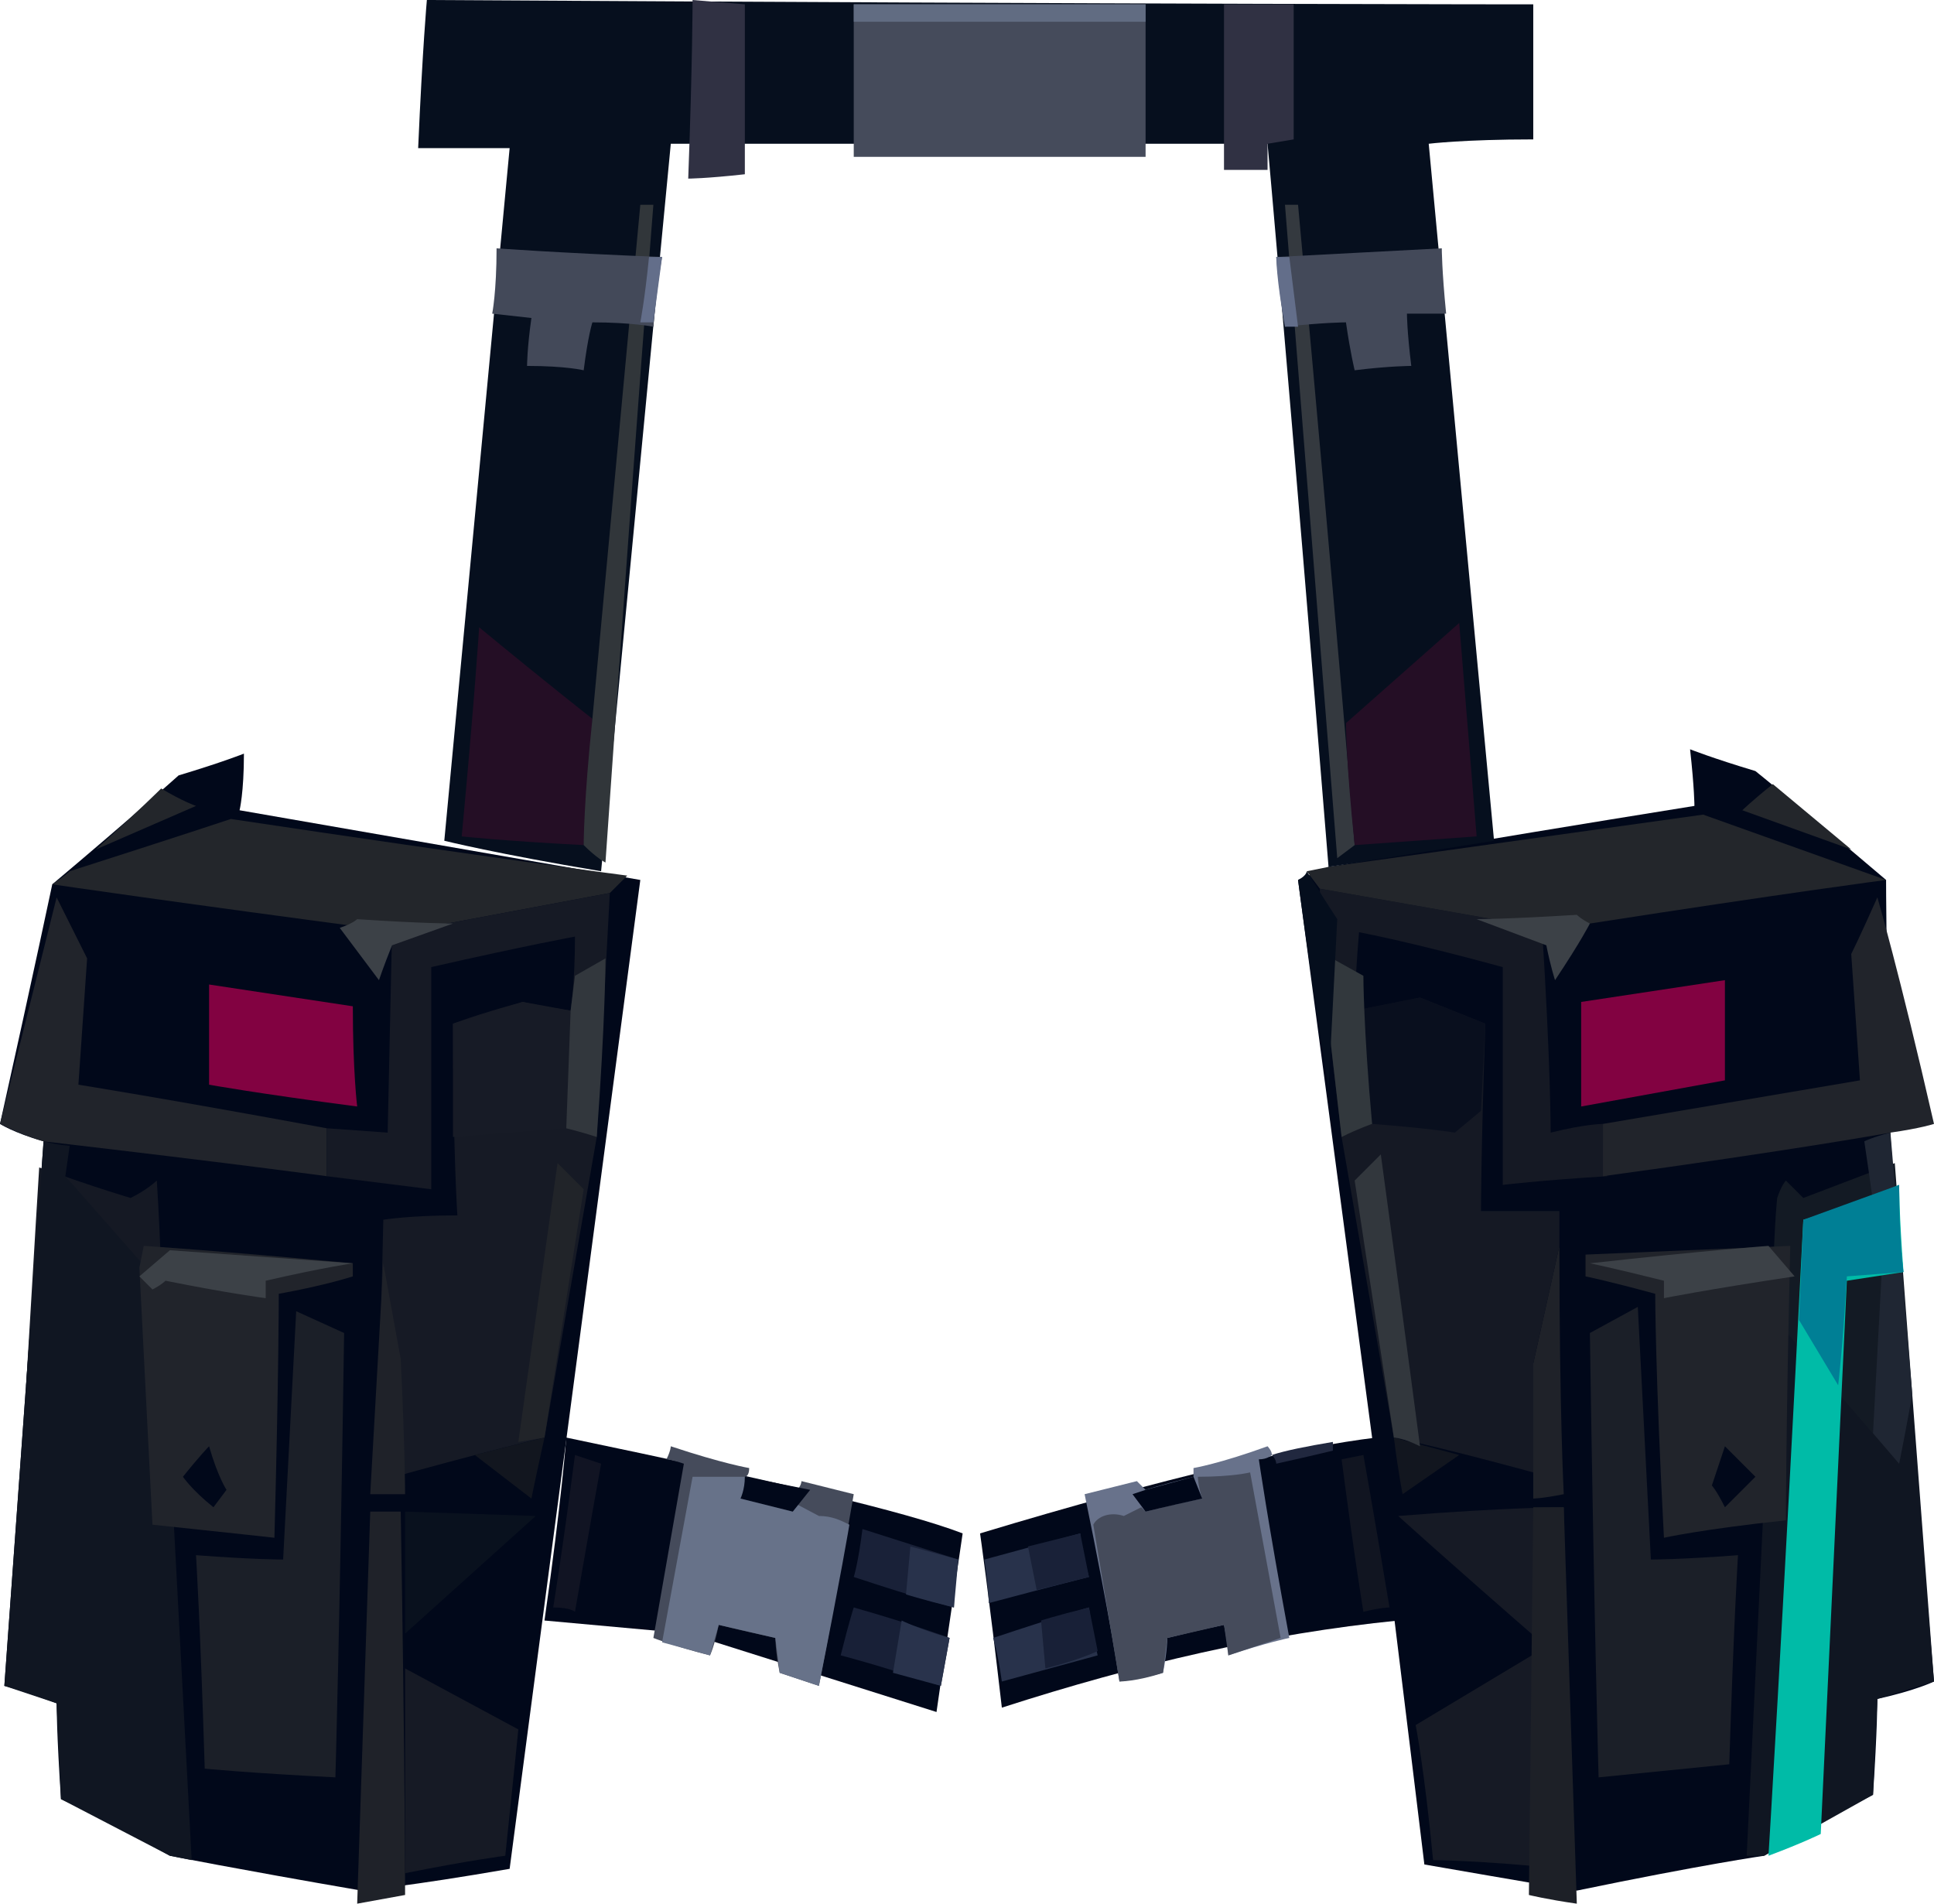 <?xml version="1.0" encoding="UTF-8" standalone="no"?>
<svg
   width="444"
   height="437"
   viewBox="0 0 444 437"
   version="1.1"
   id="svg86"
   sodipodi:docname="cb-layer-0537.svg"
   xmlns:inkscape="http://www.inkscape.org/namespaces/inkscape"
   xmlns:sodipodi="http://sodipodi.sourceforge.net/DTD/sodipodi-0.dtd"
   xmlns="http://www.w3.org/2000/svg"
   xmlns:svg="http://www.w3.org/2000/svg">
  <sodipodi:namedview
     id="namedview88"
     pagecolor="#ffffff"
     bordercolor="#666666"
     borderopacity="1.0"
     inkscape:pageshadow="2"
     inkscape:pageopacity="0.0"
     inkscape:pagecheckerboard="0" />
  <defs
     id="defs2" />
  <g
     id="id-54084">
    <g
       transform="translate(0,173)"
       id="id-54085">
      <path
         d="m 117,256 c -23,4 -34,5 -34,5 C 54,256 39,253 39,253 23,244 14,240 14,240 13,225 13,218 13,218 5,215 1,214 1,214 7,131 10,89 10,89 3,87 0,85 0,85 8,49 12,30 12,30 31,14 41,5 41,5 51,2 56,0 56,0 56,9 55,13 55,13 l 92,16 c -20,151 -30,227 -30,227 z"
         fill="#01081a"
         id="id-54086" />
      <path
         d="m 37,8 c 5,3 8,4 8,4 L 22,22 C 32,13 37,8 37,8 Z"
         fill="#23262b"
         id="id-54087" />
      <path
         d="m 12,30 c 3,-2 4,-3 4,-3 25,-8 37,-12 37,-12 60,9 91,13 91,13 -3,3 -4,4 -4,4 L 92,41 C 39,34 12,30 12,30 Z"
         fill="#23262b"
         id="id-54088" />
      <path
         d="M 13,33 0,85 c 6,3 10,4 10,4 43,5 65,8 65,8 0,-8 0,-11 0,-11 C 37,79 18,76 18,76 l 2,-29 z"
         fill="#21242b"
         id="id-54089" />
      <path
         d="m 75,86 c 0,7 0,11 0,11 16,2 24,3 24,3 0,-34 0,-51 0,-51 22,-5 33,-7 33,-7 0,11 -1,17 -1,17 -7,-1 -11,-2 -11,-2 -11,3 -16,5 -16,5 0,29 1,44 1,44 -11,0 -17,1 -17,1 -1,40 -1,60 -1,60 25,-7 38,-10 38,-10 l 12,-69 3,-56 c -32,6 -48,9 -48,9 -1,0 -2,0 -2,0 l -1,46 z"
         fill="#161a25"
         id="id-54090" />
      <path
         d="m 104,88 26,-2 1,-27 -11,-2 -16,5 c 0,17 0,26 0,26 z"
         fill="#171b26"
         id="id-54091" />
      <path
         d="M 82,81 C 59,78 48,76 48,76 48,60 48,53 48,53 l 33,5 c 0,15 1,23 1,23 z"
         fill="#820241"
         id="id-54092" />
      <path
         d="m 130,86 c 4,1 7,2 7,2 2,-27 2,-41 2,-41 l -7,4 -1,8 z"
         fill="#32373d"
         id="id-54093" />
      <path
         d="m 9,95 c 14,5 21,7 21,7 4,-2 6,-4 6,-4 1,16 1,24 1,24 C 18,150 9,164 9,164 L 6,145 C 8,111 9,95 9,95 Z"
         fill="#151924"
         id="id-54094" />
      <path
         d="m 134,100 c -4,-4 -6,-6 -6,-6 l -9,64 6,-1 c 6,-38 9,-57 9,-57 z"
         fill="#212429"
         id="id-54095" />
      <path
         d="m 93,170 c -5,0 -8,0 -8,0 2,-35 3,-53 3,-53 l 4,22 c 1,21 1,31 1,31 z"
         fill="#1f2229"
         id="id-54096" />
      <path
         d="m 122,171 -13,-10 16,-4 c -2,9 -3,14 -3,14 z"
         fill="#12161f"
         id="id-54097" />
      <path
         d="m 85,174 c 5,0 7,0 7,0 1,59 1,88 1,88 l -11,2 c 2,-60 3,-90 3,-90 z"
         fill="#1f2229"
         id="id-54098" />
      <path
         d="m 93,257 c 15,-3 23,-4 23,-4 2,-19 3,-29 3,-29 L 93,210 c 0,31 0,47 0,47 z"
         fill="#161a25"
         id="id-54099" />
      <path
         d="M 44,254 39,253 14,240 13,218 1,214 c 6,-83 9,-125 9,-125 4,1 6,1 6,1 l -1,7 22,25 z"
         fill="#101622"
         id="id-54100" />
      <path
         d="m 93,202 30,-27 -30,-1 c 0,19 0,28 0,28 z"
         fill="#09111e"
         id="id-54101" />
      <path
         d="m 77,235 c -20,-1 -30,-2 -30,-2 -1,-33 -2,-49 -2,-49 13,1 20,1 20,1 2,-38 3,-57 3,-57 l 11,5 c -1,68 -2,102 -2,102 z"
         fill="#1b1f28"
         id="id-54102" />
      <path
         d="m 35,177 c 19,2 28,3 28,3 1,-37 1,-56 1,-56 11,-2 17,-4 17,-4 0,-2 0,-3 0,-3 -32,-3 -48,-4 -48,-4 l -1,5 c 2,39 3,59 3,59 z"
         fill="#21242b"
         id="id-54103" />
      <path
         d="m 35,123 c 2,-1 3,-2 3,-2 15,3 23,4 23,4 v -4 c 13,-3 20,-4 20,-4 -28,-2 -42,-3 -42,-3 l -7,6 c 2,2 3,3 3,3 z"
         fill="#3c4147"
         id="id-54104" />
      <path
         d="m 87,52 c -6,-8 -9,-12 -9,-12 3,-1 4,-2 4,-2 15,1 22,1 22,1 l -14,5 c -2,5 -3,8 -3,8 z"
         fill="#3c4147"
         id="id-54105" />
      <path
         d="m 42,166 c 4,-5 6,-7 6,-7 2,7 4,10 4,10 l -3,4 c -5,-4 -7,-7 -7,-7 z"
         fill="#01081a"
         id="id-54106" />
    </g>
    <g
       transform="translate(125,330)"
       id="id-54107">
      <path
         d="M 5,0 C 53,10 83,17 96,22 92,49 90,63 90,63 52,51 33,45 33,45 L 0,42 C 4,14 5,0 5,0 Z"
         fill="#01081a"
         id="id-54108" />
      <path
         d="m 28,5 c 1,-2 1,-3 1,-3 12,4 18,5 18,5 0,2 -1,2 -1,2 8,2 12,3 12,3 1,-1 1,-2 1,-2 8,2 12,3 12,3 -5,29 -8,44 -8,44 -6,-2 -9,-3 -9,-3 -1,-5 -1,-8 -1,-8 -9,-2 -13,-3 -13,-3 -1,5 -2,7 -2,7 C 30,48 25,46 25,46 L 32,6 C 29,5 28,5 28,5 Z"
         fill="#454b5b"
         id="id-54109" />
      <path
         d="m 34,9 -7,38 11,3 2,-7 13,3 1,8 c 6,2 9,3 9,3 5,-25 7,-37 7,-37 -2,-1 -4,-2 -7,-2 L 46,9 C 38,9 34,9 34,9 Z"
         fill="#677289"
         id="id-54110" />
      <path
         d="m 46,9 c 0,3 -1,5 -1,5 8,2 12,3 12,3 l 4,-5 C 51,10 46,9 46,9 Z"
         fill="#01081a"
         id="id-54111" />
      <path
         d="m 2,39 c 4,0 5,1 5,1 C 11,17 13,6 13,6 L 7,4 C 4,27 2,39 2,39 Z"
         fill="#111423"
         id="id-54112" />
      <path
         d="m 68,50 c 2,-8 3,-11 3,-11 14,4 22,7 22,7 L 91,57 C 76,52 68,50 68,50 Z"
         fill="#182037"
         id="id-54113" />
      <path
         d="m 82,42 -2,12 11,3 2,-11 C 86,44 82,42 82,42 Z"
         fill="#29334c"
         id="id-54114" />
      <path
         d="m 71,32 c 15,5 23,7 23,7 0,-7 1,-11 1,-11 L 73,21 c -1,8 -2,11 -2,11 z"
         fill="#192138"
         id="id-54115" />
      <path
         d="m 83,36 1,-11 11,3 -1,11 C 86,37 83,36 83,36 Z"
         fill="#28324b"
         id="id-54116" />
      <path
         d="M 105,62 C 102,36 100,22 100,22 143,9 174,2 191,0 l 5,42 c -30,3 -60,10 -91,20 z"
         fill="#01081a"
         id="id-54117" />
      <path
         d="m 124,13 c 6,29 8,43 8,43 7,-1 10,-2 10,-2 1,-5 1,-8 1,-8 8,-2 13,-3 13,-3 1,5 1,7 1,7 9,-3 14,-4 14,-4 -5,-27 -7,-41 -7,-41 2,0 3,-1 3,-1 0,-1 -1,-2 -1,-2 -11,4 -17,5 -17,5 0,1 0,2 0,2 -8,2 -11,3 -11,3 l -2,-2 c -8,2 -12,3 -12,3 z"
         fill="#68728b"
         id="id-54118" />
      <path
         d="m 138,17 c 8,-2 13,-3 13,-3 -1,-3 -1,-5 -1,-5 8,0 12,-1 12,-1 l 7,38 -12,4 -1,-7 -13,3 -1,8 c -6,2 -10,2 -10,2 -4,-24 -6,-36 -6,-36 1,-2 4,-3 7,-2 l 4,-2 c 1,1 1,1 1,1 z"
         fill="#454b5b"
         id="id-54119" />
      <path
         d="m 138,17 -3,-4 3,-1 11,-3 2,5 c -9,2 -13,3 -13,3 z"
         fill="#000719"
         id="id-54120" />
      <path
         d="m 103,46 c 15,-5 22,-7 22,-7 1,7 2,11 2,11 l -22,6 c -1,-7 -2,-10 -2,-10 z"
         fill="#28324b"
         id="id-54121" />
      <path
         d="m 114,42 1,11 c 8,-2 12,-4 12,-4 l -2,-10 c -8,2 -11,3 -11,3 z"
         fill="#182037"
         id="id-54122" />
      <path
         d="m 102,38 c 15,-4 23,-6 23,-6 -2,-7 -2,-10 -2,-10 l -22,6 c 1,7 1,10 1,10 z"
         fill="#28324b"
         id="id-54123" />
      <path
         d="m 113,35 -2,-10 12,-3 2,10 c -8,2 -12,3 -12,3 z"
         fill="#192138"
         id="id-54124" />
      <path
         d="m 188,40 c 4,-1 6,-1 6,-1 -4,-24 -6,-35 -6,-35 l -5,1 c 3,23 5,35 5,35 z"
         fill="#111521"
         id="id-54125" />
    </g>
    <g
       transform="translate(292,172)"
       id="id-54126">
      <path
         d="m 0,162 c 1,1 1,2 1,2 9,-2 13,-3 13,-3 v -2 c -6,1 -11,2 -14,3 z"
         fill="#21283f"
         id="id-54127" />
      <path
         d="m 35,256 c 23,4 35,6 35,6 29,-6 43,-8 43,-8 17,-10 25,-14 25,-14 1,-15 1,-22 1,-22 9,-2 13,-4 13,-4 C 145,131 142,89 142,89 141,50 141,30 141,30 121,13 111,5 111,5 101,2 96,0 96,0 97,9 97,13 97,13 41,22 13,27 13,27 l -7,3 17,128 c 8,65 12,98 12,98 z"
         fill="#01081a"
         id="id-54128" />
      <path
         d="m 29,176 c 25,-2 38,-2 38,-2 0,55 0,83 0,83 -20,-2 -30,-2 -30,-2 -2,-21 -4,-31 -4,-31 L 63,206 C 40,186 29,176 29,176 Z"
         fill="#161a25"
         id="id-54129" />
      <path
         d="m 70,265 c -7,-1 -11,-2 -11,-2 l 1,-89 h 7 c 2,61 3,91 3,91 z"
         fill="#1d2027"
         id="id-54130" />
      <path
         d="m 75,236 c 20,-2 30,-3 30,-3 1,-32 2,-48 2,-48 -13,1 -20,1 -20,1 -2,-39 -3,-58 -3,-58 l -11,6 c 1,68 2,102 2,102 z"
         fill="#1b1f28"
         id="id-54131" />
      <path
         d="m 109,254 c 4,-83 6,-124 6,-124 l 32,18 5,66 -13,4 -1,22 -25,14 c -3,0 -4,0 -4,0 z"
         fill="#101622"
         id="id-54132" />
      <path
         d="m 144,164 c -20,-23 -29,-34 -29,-34 0,-18 1,-27 1,-27 1,-3 2,-4 2,-4 3,3 4,4 4,4 l 21,-8 4,53 z"
         fill="#131a24"
         id="id-54133" />
      <path
         d="m 118,177 c -19,2 -28,4 -28,4 -2,-38 -2,-56 -2,-56 -11,-3 -16,-4 -16,-4 0,-3 0,-5 0,-5 l 47,-2 c -1,42 -1,63 -1,63 z"
         fill="#21242b"
         id="id-54134" />
      <path
         d="m 104,174 c -2,-4 -3,-5 -3,-5 2,-6 3,-9 3,-9 l 7,7 c -5,5 -7,7 -7,7 z"
         fill="#01081a"
         id="id-54135" />
      <path
         d="m 90,126 c 0,-3 0,-4 0,-4 -12,-3 -17,-4 -17,-4 27,-3 41,-4 41,-4 l 6,7 c -20,3 -30,5 -30,5 z"
         fill="#3c4147"
         id="id-54136" />
      <path
         d="m 67,171 c -5,1 -7,1 -7,1 0,-21 0,-31 0,-31 l 6,-27 c 0,38 1,57 1,57 z"
         fill="#1f2229"
         id="id-54137" />
      <path
         d="m 30,171 13,-9 -15,-4 c 1,8 2,13 2,13 z"
         fill="#12161f"
         id="id-54138" />
      <path
         d="M 60,166 C 38,160 28,158 28,158 20,112 16,89 16,89 14,72 13,63 13,63 11,43 11,32 11,32 c 34,6 51,9 51,9 2,31 2,47 2,47 8,-2 12,-2 12,-2 0,8 1,12 1,12 -16,1 -24,2 -24,2 0,-33 0,-50 0,-50 -22,-6 -33,-8 -33,-8 -1,12 -1,18 -1,18 10,-2 15,-3 15,-3 10,4 15,6 15,6 -1,29 -1,43 -1,43 h 18 v 8 l -6,27 z"
         fill="#151924"
         id="id-54139" />
      <path
         d="m 34,160 c -4,-2 -6,-2 -6,-2 -6,-39 -9,-59 -9,-59 l 6,-6 c 6,44 9,67 9,67 z"
         fill="#32373d"
         id="id-54140" />
      <path
         d="m 23,86 c 13,1 19,2 19,2 l 6,-5 1,-20 -15,-6 -15,3 c 2,17 4,26 4,26 z"
         fill="#01081a"
         fill-opacity="0.548"
         id="id-54141" />
      <path
         d="m 16,89 c 4,-2 7,-3 7,-3 C 21,64 21,52 21,52 l -9,-5 1,16 z"
         fill="#32383d"
         id="id-54142" />
      <path
         d="m 6,30 c 2,-1 2,-2 2,-2 5,8 7,11 7,11 L 13,78 C 8,46 6,30 6,30 Z"
         fill="#050e1d"
         id="id-54143" />
      <path
         d="m 76,86 c 0,8 0,12 0,12 44,-6 66,-10 66,-10 7,-1 10,-2 10,-2 -8,-35 -13,-52 -13,-52 -4,9 -6,13 -6,13 l 2,29 z"
         fill="#21242b"
         id="id-54144" />
      <path
         d="m 71,82 c 22,-4 33,-6 33,-6 0,-15 0,-23 0,-23 l -33,5 c 0,16 0,24 0,24 z"
         fill="#820241"
         id="id-54145" />
      <path
         d="m 73,40 c 45,-7 68,-10 68,-10 L 99,15 13,27 l -5,1 3,4 51,9 z"
         fill="#23262b"
         id="id-54146" />
      <path
         d="m 65,53 c 6,-9 8,-13 8,-13 -2,-1 -3,-2 -3,-2 -16,1 -23,1 -23,1 l 16,6 c 1,5 2,8 2,8 z"
         fill="#3c4147"
         id="id-54147" />
      <path
         d="m 115,8 c -5,4 -7,6 -7,6 l 25,9 C 121,13 115,8 115,8 Z"
         fill="#23262b"
         id="id-54148" />
      <path
         d="m 136,90 c 3,20 4,30 4,30 l -2,37 6,7 c 2,-10 3,-16 3,-16 l -5,-60 c -4,1 -6,2 -6,2 z"
         fill="#1f2633"
         id="id-54149" />
    </g>
    <g
       transform="translate(96)"
       id="id-54150">
      <path
         d="M 6,193 C 16,87 21,34 21,34 7,34 0,34 0,34 1,11 2,0 2,0 c 170,1 254,1 254,1 0,21 0,31 0,31 -16,0 -24,1 -24,1 l 15,160 c -25,4 -38,6 -38,6 C 200,88 195,33 195,33 104,33 58,33 58,33 L 42,200 C 18,196 6,193 6,193 Z"
         fill="#060f1e"
         id="id-54151" />
      <path
         d="m 10,192 c 3,-32 4,-48 4,-48 17,14 26,21 26,21 l -2,29 c -19,-1 -28,-2 -28,-2 z"
         fill="#240e25"
         id="id-54152" />
      <path
         d="m 38,194 c 3,3 5,4 5,4 C 50,97 54,47 54,47 H 51 L 40,165 c -2,19 -2,29 -2,29 z"
         fill="#31363a"
         id="id-54153" />
      <path
         d="m 199,47 c 2,0 3,0 3,0 9,98 13,147 13,147 l -4,3 C 203,97 199,47 199,47 Z"
         fill="#34393f"
         id="id-54154" />
      <path
         d="m 25,84 c 9,0 13,1 13,1 1,-8 2,-11 2,-11 9,0 14,1 14,1 1,-11 2,-16 2,-16 -25,-1 -38,-2 -38,-2 0,10 -1,15 -1,15 l 9,1 c -1,7 -1,11 -1,11 z"
         fill="#434959"
         id="id-54155" />
      <path
         d="m 199,75 c 9,-1 14,-1 14,-1 1,7 2,11 2,11 8,-1 13,-1 13,-1 -1,-8 -1,-12 -1,-12 6,0 9,0 9,0 -1,-10 -1,-15 -1,-15 l -38,2 c 1,11 2,16 2,16 z"
         fill="#434959"
         id="id-54156" />
      <path
         d="m 213,166 c 17,-15 26,-23 26,-23 l 4,49 -28,2 c -2,-19 -2,-28 -2,-28 z"
         fill="#240e25"
         id="id-54157" />
      <path
         d="m 195,39 c -6,0 -10,0 -10,0 0,-25 0,-38 0,-38 11,0 16,0 16,0 v 31 l -6,1 c 0,4 0,6 0,6 z"
         fill="#303143"
         id="id-54158" />
      <path
         d="m 167,36 c -45,0 -67,0 -67,0 0,-24 0,-35 0,-35 h 67 c 0,23 0,35 0,35 z"
         fill="#454b5b"
         id="id-54159" />
      <path
         d="M 167,5 H 100 V 1 h 67 c 0,2 0,4 0,4 z"
         fill="#616c82"
         id="id-54160" />
      <path
         d="M 75,40 C 66,41 62,41 62,41 63,14 63,0 63,0 l 12,1 c 0,26 0,39 0,39 z"
         fill="#303143"
         id="id-54161" />
      <path
         d="m 56,59 h -3 c -1,10 -2,15 -2,15 h 3 z"
         fill="#636e8a"
         id="id-54162" />
      <path
         d="m 199,75 c -2,-11 -2,-16 -2,-16 2,0 3,0 3,0 l 2,16 z"
         fill="#636e8a"
         id="id-54163" />
    </g>
    <path
       d="m 436,272 c -14,6 -22,8 -22,8 -5,98 -8,146 -8,146 8,-3 12,-5 12,-5 4,-85 6,-127 6,-127 l 13,-2 c -1,-13 -1,-20 -1,-20 z"
       fill="#00bba7"
       id="id-54164" />
    <path
       d="m 422,318 -9,-15 1,-23 22,-8 c 0,13 1,20 1,20 l -13,1 c -1,17 -2,25 -2,25 z"
       fill="#007f95"
       id="id-54165" />
  </g>
</svg>
